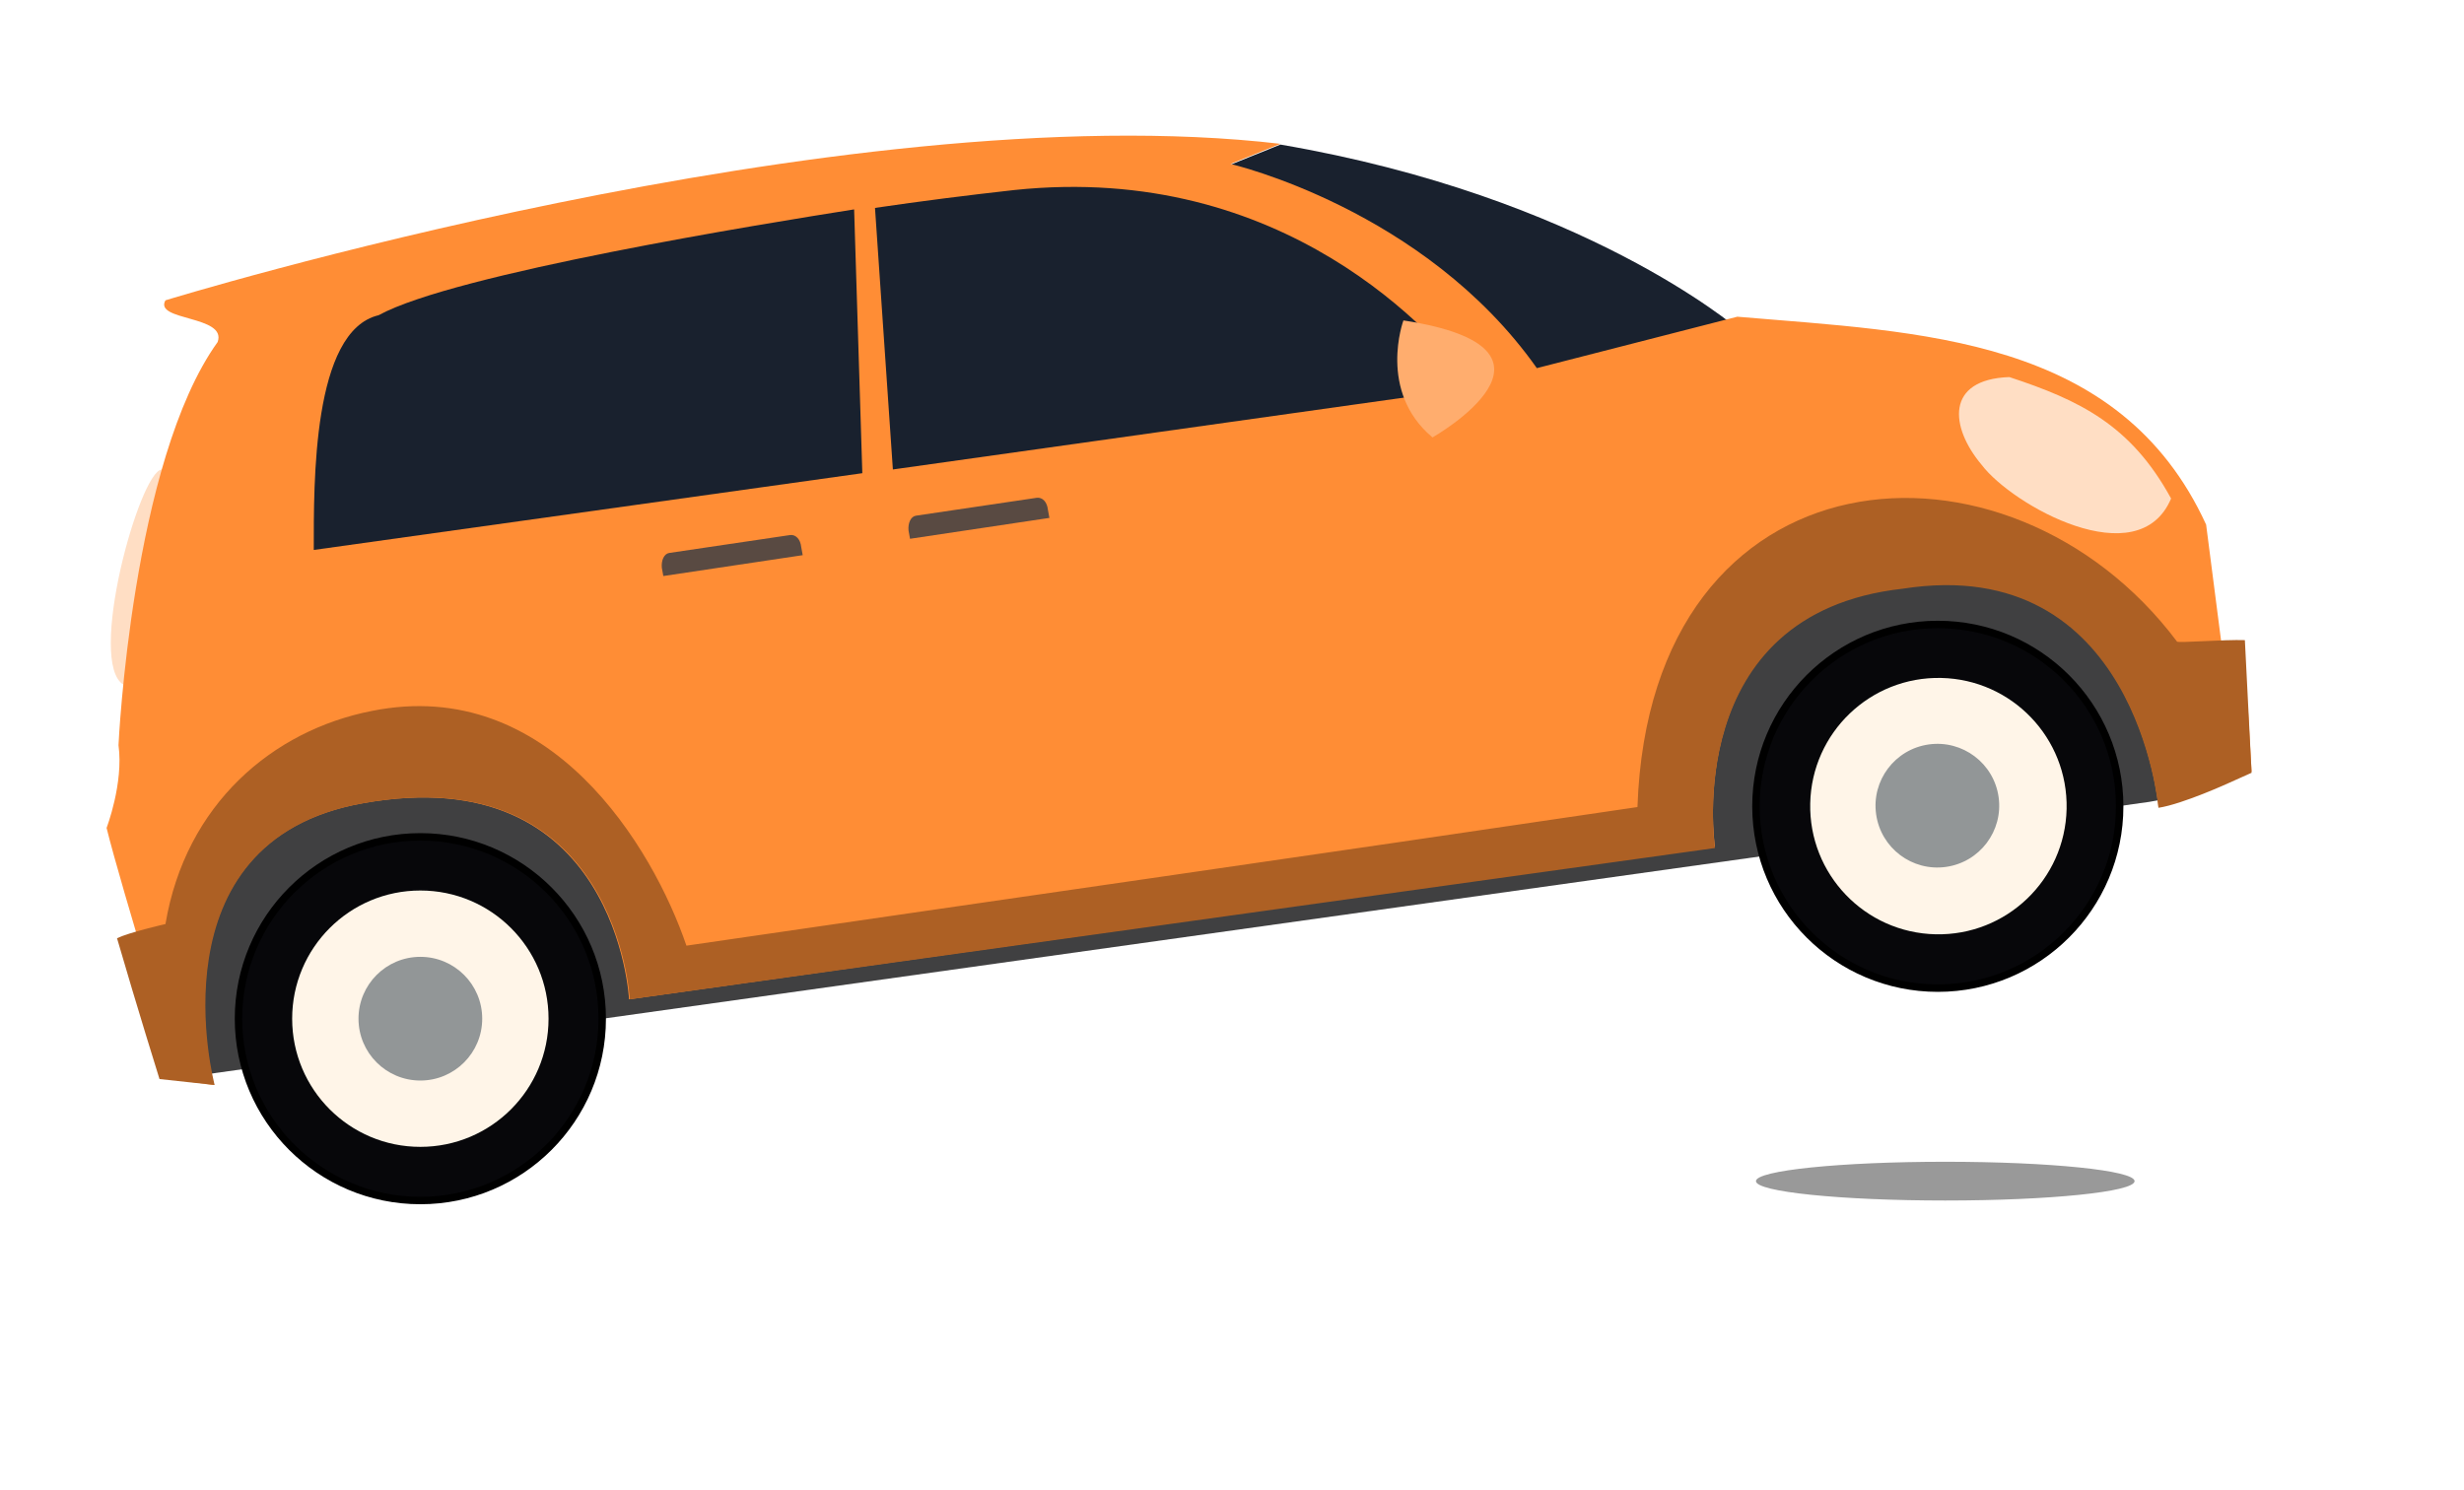<?xml version="1.0" encoding="utf-8"?>
<!-- Generator: Adobe Illustrator 25.3.1, SVG Export Plug-In . SVG Version: 6.00 Build 0)  -->
<svg version="1.1" id="Calque_1" xmlns="http://www.w3.org/2000/svg" xmlns:xlink="http://www.w3.org/1999/xlink" x="0px" y="0px"
	 viewBox="0 0 330.6 200" style="enable-background:new 0 0 330.6 200;" xml:space="preserve">
<style type="text/css">
	.st0{fill:url(#SVGID_1_);}
	.st1{fill:#CCCCCC;}
	.st2{fill:#404041;}
	.st3{fill:#19212E;}
	.st4{fill:#FFDEC4;}
	.st5{fill:#FF8D35;}
	.st6{fill:#AD6024;}
	.st7{fill:#FFAD6E;}
	.st8{fill:#594A42;}
	.st9{fill:#07070A;stroke:#000000;stroke-miterlimit:10;}
	.st10{fill:#FFF5E8;}
	.st11{fill:#929697;}
	.st12{fill:#999999;}
</style>
<g>
	
		<linearGradient id="SVGID_1_" gradientUnits="userSpaceOnUse" x1="279.454" y1="737.69" x2="296.737" y2="737.69" gradientTransform="matrix(0.99 -0.139 0.139 0.99 -111.388 -628.479)">
		<stop  offset="0" style="stop-color:#6A8991"/>
		<stop  offset="0.53" style="stop-color:#335C64"/>
		<stop  offset="1" style="stop-color:#02383C"/>
	</linearGradient>
	<path class="st0" d="M267.2,53.9c0,0,8.8,7.4,12,17.3C279.1,71.2,262,66.6,267.2,53.9z"/>
	<polygon class="st1" points="267.1,55.2 274,62.4 271.5,60.8 272.7,63.1 274,63.7 275,64.9 275.2,66.4 274.6,66.5 276,67.1 
		276.1,67.9 276,68.3 274.2,68.5 272.8,67.4 270.5,66.2 268.2,64.3 267.9,62.1 266.9,59.9 	"/>
	<path class="st2" d="M288.4,107.6c2.3-0.4,4.6-0.9,6.9-1.4L281,75.8l-37.6-9.9l-32.7,5.8L67.6,92.3l-39.5,12.1l-1.4,39.9
		L288.4,107.6z"/>
	<path class="st3" d="M171.8,19.4l-6.7,2.7l-3,2.5c0,0,19.9,1.2,43.5,26.7l27.6-7.2C232.9,44,212.7,26.4,171.8,19.4z"/>
	<path class="st4" d="M23.5,63.7L21.7,63c-3,0.3-10.1,26-5.1,28.9C16.5,92,28.9,75.8,23.5,63.7z"/>
	<path class="st5" d="M29.2,45.9c1.3-3.6-8.6-2.8-7-5.6c0,0,90.7-27.9,149.6-21l-6.7,2.7c0,0,26,6,41.1,27.4l26.9-6.9
		c24.6,2.1,51.3,2.6,62.9,27.9l2.9,22.5l2.7,2l0.5,8.6l-2.9,1.3c0,0-6.3,2.9-9.6,3.4c0,0-3-34.3-34.3-29.4
		c-29.9,3.3-25.2,34.8-25.2,34.8L84.4,134.1c0,0-1.6-32.5-35.8-26.3c-28.6,5.1-19.9,37.8-19.9,37.8l-4.4-0.6c0,0-8-25.8-10-33.9
		c0,0,2.3-6,1.6-11.1C15.9,99.9,17.7,61.9,29.2,45.9z"/>
	<path class="st6" d="M301.2,85.9l0.9,17.8l-2.9,1.3c0,0-6.3,2.9-9.6,3.4c0,0-3-34.3-34.3-29.4c-29.9,3.3-25.2,34.8-25.2,34.8
		L84.5,134.1c0,0-1.6-32.5-35.8-26.3c-28.6,5.1-19.9,37.8-19.9,37.8l-7.4-0.8c0,0-3-9.6-5.7-18.9c1.7-0.8,6.1-1.8,6.5-1.9
		c2.7-16.1,14.4-26,27.7-28.6c23.9-4.8,37.7,18.3,42.2,31.5c42.5-6.2,85.1-12.3,127.6-18.6c1.7-48.8,49.8-52.3,72.4-22.2
		C292.3,86.3,298.5,85.8,301.2,85.9z"/>
	<path class="st3" d="M50.8,42.3c-8.9,2.1-8.7,22.5-8.7,31.5l73.6-10.3l-1.1-35.4C102.6,30,61,36.7,50.8,42.3L50.8,42.3z M198,52
		c-5.3-7.1-25.7-30.3-61.9-26.5c-6.3,0.7-12.6,1.5-18.7,2.4l2.4,35.1L198,52L198,52z"/>
	<path class="st7" d="M188.3,43c0,0-3.5,9.5,3.9,15.7C192.2,58.7,213.2,46.8,188.3,43z"/>
	<path class="st4" d="M291.3,66.9c-5.4-9.9-12.3-13.2-21.7-16.3c-8.6,0.3-8,6.7-3.7,11.8C270,67.8,286.9,77.3,291.3,66.9z"/>
	<path class="st8" d="M122.1,72.3l-0.2-1.1c-0.1-1,0.3-1.9,1-2l16.2-2.4c0.8-0.1,1.4,0.6,1.5,1.6l0.2,1.1L122.1,72.3z"/>
	<path class="st8" d="M89,77.3l-0.2-1.1c-0.1-1,0.3-1.9,1-2l16.2-2.4c0.8-0.1,1.4,0.6,1.5,1.6l0.2,1.1L89,77.3z"/>
	<g>
		<circle class="st9" cx="56.4" cy="136.7" r="24.4"/>
		<circle class="st10" cx="56.4" cy="136.7" r="17.2"/>
		<circle class="st11" cx="56.4" cy="136.7" r="8.3"/>
	</g>
	<g>
		<circle class="st9" cx="260" cy="108.2" r="24.4"/>
		
			<ellipse transform="matrix(2.163785e-02 -1 1 2.163785e-02 146.255 365.834)" class="st10" cx="260" cy="108.2" rx="17.2" ry="17.2"/>
		
			<ellipse transform="matrix(0.99 -0.139 0.139 0.99 -12.499 37.138)" class="st11" cx="260" cy="108.2" rx="8.3" ry="8.3"/>
	</g>
</g>
<ellipse class="st12" cx="261" cy="158.5" rx="25.4" ry="2.6"/>
</svg>

